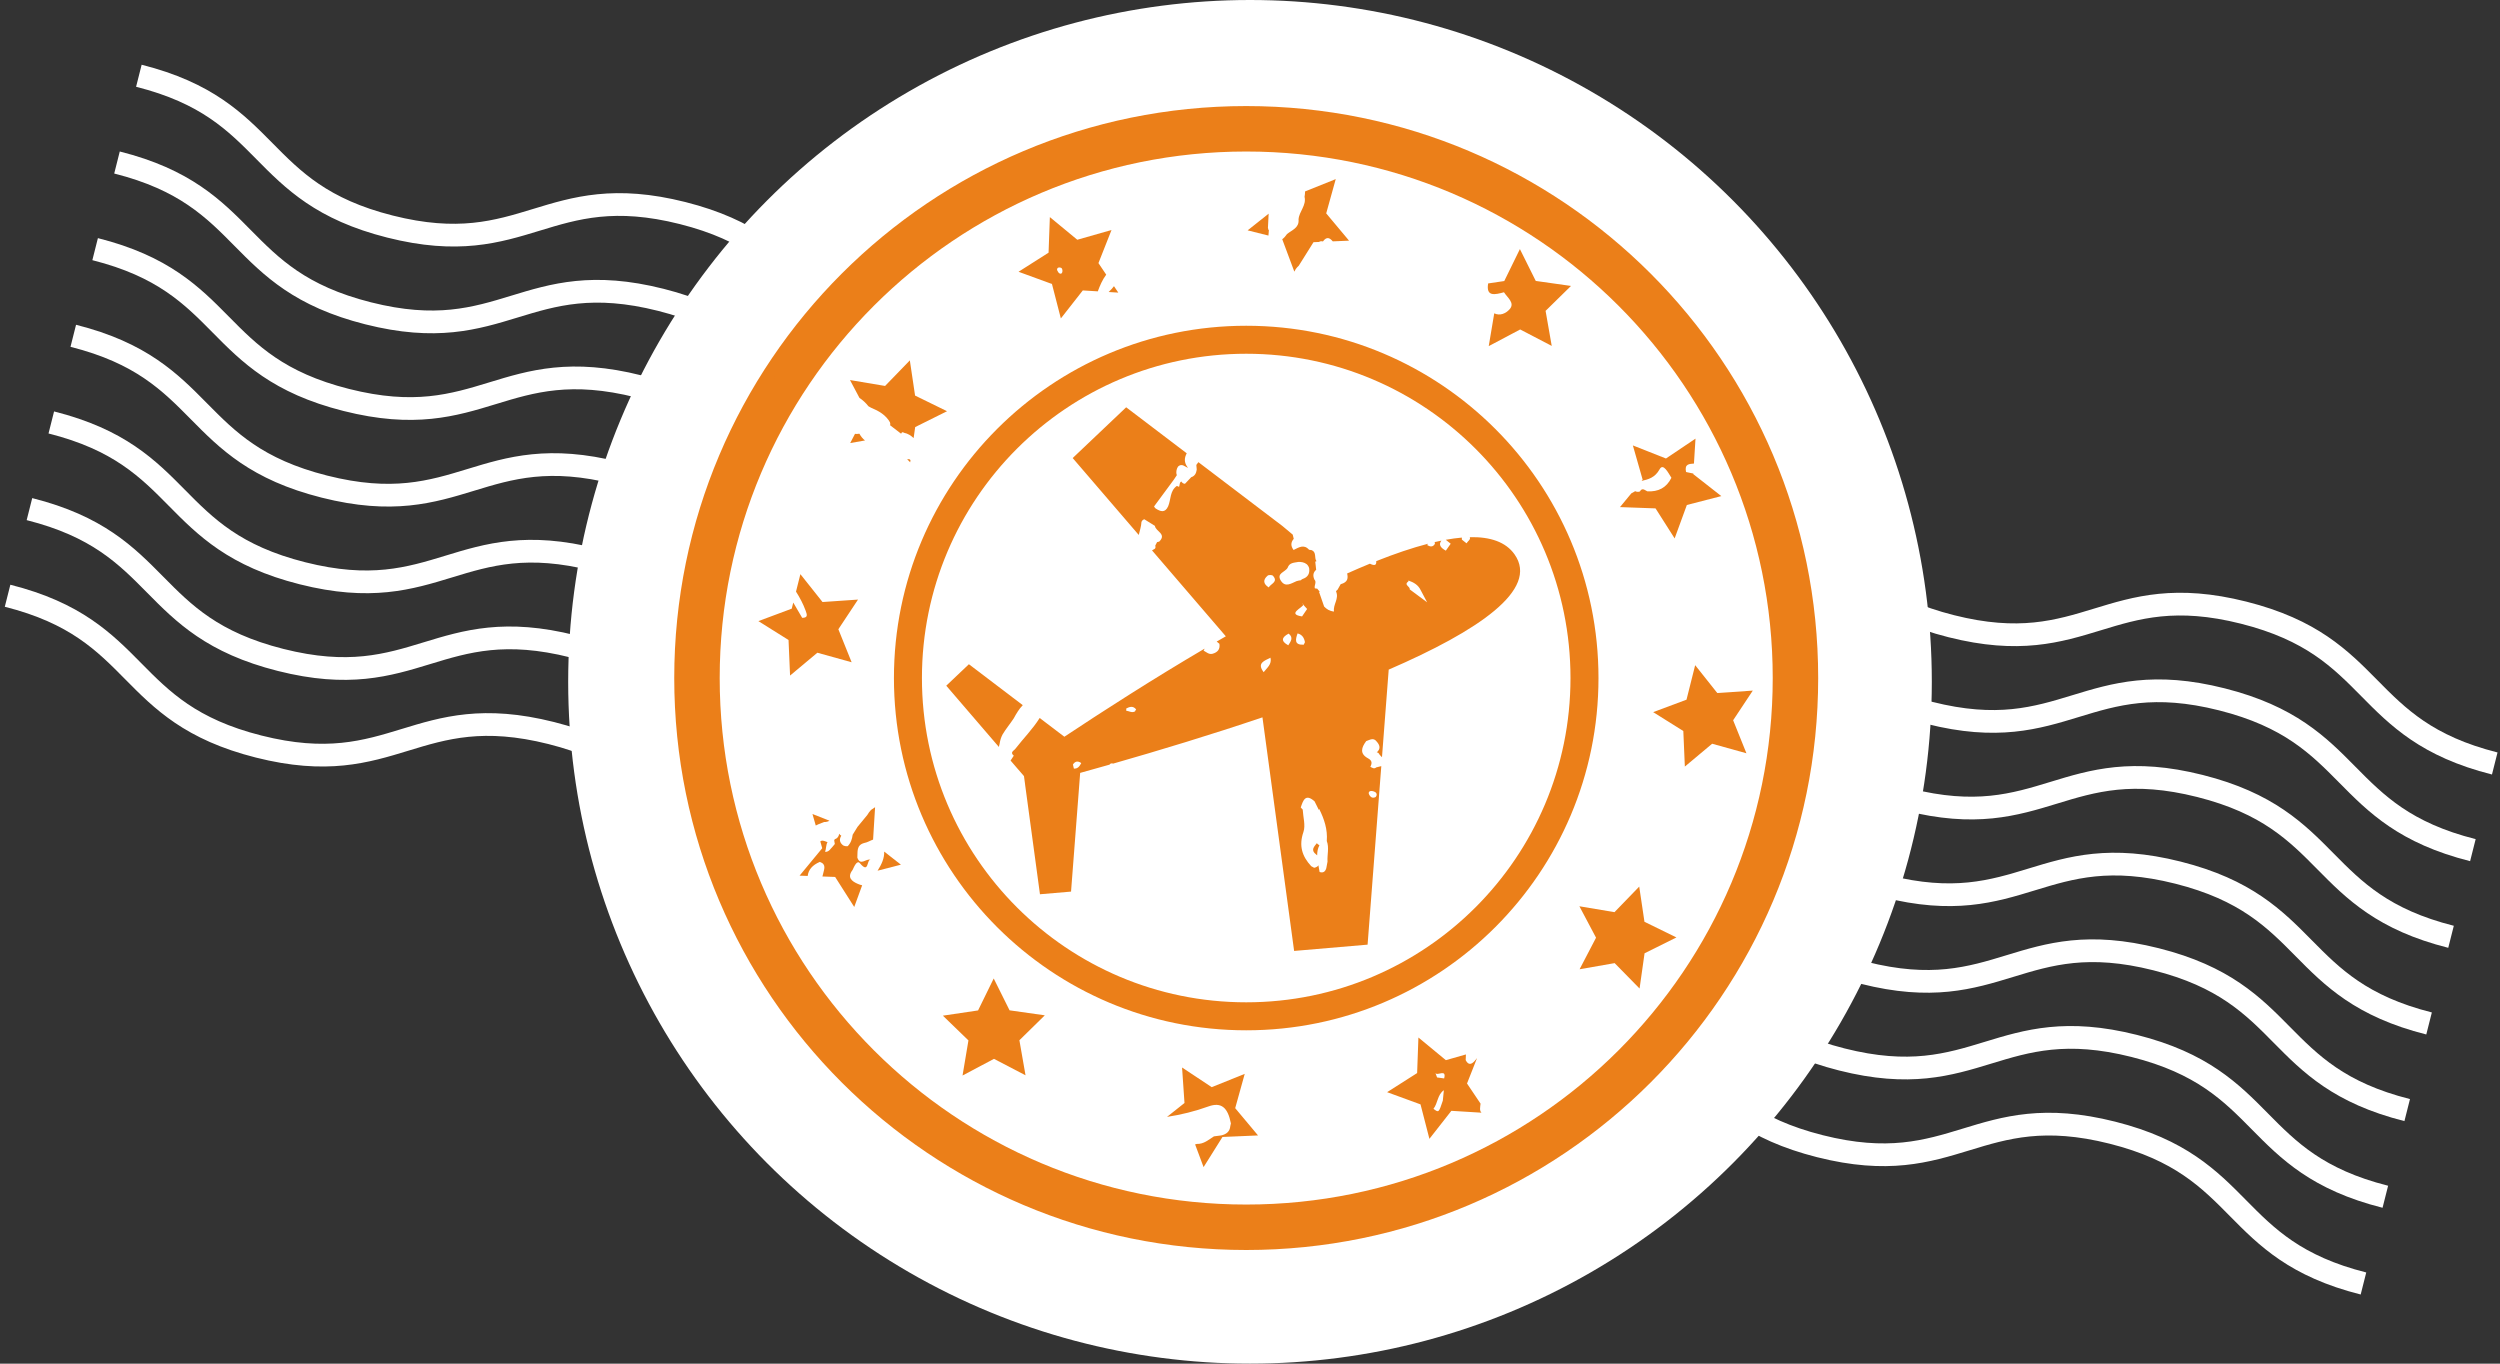 <svg width="330" height="180" viewBox="0 0 330 180" fill="none" xmlns="http://www.w3.org/2000/svg">
<rect x="0" y="0" width="330" height="180" fill="#333333" stroke="none"/>
<g clip-path="url(#clip0_320_1078)">
<path d="M326.421 112.22C308.486 107.694 311.217 96.838 293.282 92.313C275.347 87.787 272.603 98.632 254.668 94.094C236.733 89.569 239.465 78.713 221.53 74.188C203.583 69.662 200.851 80.507 182.904 75.969C164.957 71.444 167.701 60.588 149.754 56.062" stroke="white" stroke-width="3" stroke-miterlimit="10"/>
<path d="M320.637 135.097C302.702 130.571 305.434 119.715 287.499 115.19C269.564 110.664 266.82 121.509 248.885 116.971C230.95 112.446 233.682 101.59 215.747 97.065C197.8 92.539 195.068 103.383 177.121 98.846C159.174 94.321 161.918 83.465 143.971 78.939" stroke="white" stroke-width="3" stroke-miterlimit="10"/>
<path d="M314.864 157.972C296.929 153.446 299.661 142.59 281.726 138.065C263.791 133.539 261.047 144.384 243.112 139.846C225.177 135.321 227.909 124.465 209.973 119.94C192.026 115.414 189.295 126.258 171.348 121.721C153.401 117.196 156.144 106.34 138.197 101.814" stroke="white" stroke-width="3" stroke-miterlimit="10"/>
<path d="M329.307 100.78C311.372 96.255 314.104 85.399 296.169 80.873C278.234 76.348 275.49 87.192 257.555 82.655C239.62 78.13 242.352 67.273 224.417 62.748C206.47 58.223 203.738 69.067 185.791 64.53C167.844 60.005 170.588 49.148 152.641 44.623" stroke="white" stroke-width="3" stroke-miterlimit="10"/>
<path d="M323.536 123.657C305.601 119.132 308.333 108.276 290.397 103.75C272.462 99.225 269.719 110.069 251.784 105.532C233.848 101.007 236.58 90.15 218.645 85.625C200.698 81.1 197.966 91.944 180.019 87.407C162.072 82.881 164.816 72.025 146.869 67.5" stroke="white" stroke-width="3" stroke-miterlimit="10"/>
<path d="M317.751 146.532C299.816 142.007 302.547 131.151 284.612 126.625C266.677 122.1 263.934 132.944 245.998 128.407C228.063 123.882 230.795 113.026 212.86 108.5C194.913 103.975 192.181 114.819 174.234 110.282C156.287 105.756 159.031 94.9 141.084 90.375" stroke="white" stroke-width="3" stroke-miterlimit="10"/>
<path d="M311.977 169.421C294.042 164.895 296.774 154.039 278.839 149.514C260.904 144.989 258.16 155.833 240.225 151.296C222.29 146.77 225.022 135.914 207.087 131.389C189.14 126.863 186.408 137.708 168.461 133.17C150.514 128.645 153.258 117.789 135.311 113.264" stroke="white" stroke-width="3" stroke-miterlimit="10"/>
<path d="M192.11 77.608C174.175 73.083 176.907 62.227 158.972 57.702C141.037 53.176 138.293 64.02 120.358 59.483C102.423 54.958 105.155 44.102 87.219 39.576C69.272 35.051 66.541 45.895 48.594 41.358C30.647 36.833 33.39 25.977 15.443 21.451" stroke="white" stroke-width="3" stroke-miterlimit="10"/>
<path d="M186.339 100.483C168.404 95.958 171.135 85.102 153.2 80.576C135.265 76.051 132.521 86.895 114.586 82.358C96.651 77.833 99.383 66.977 81.448 62.451C63.501 57.926 60.769 68.77 42.822 64.233C24.875 59.708 27.619 48.852 9.672 44.326" stroke="white" stroke-width="3" stroke-miterlimit="10"/>
<path d="M180.554 123.36C162.618 118.835 165.35 107.979 147.415 103.453C129.48 98.928 126.736 109.772 108.801 105.235C90.866 100.71 93.598 89.854 75.663 85.328C57.716 80.803 54.984 91.647 37.037 87.11C19.09 82.585 21.834 71.728 3.887 67.203" stroke="white" stroke-width="3" stroke-miterlimit="10"/>
<path d="M194.997 66.157C177.062 61.632 179.794 50.776 161.859 46.25C143.923 41.725 141.18 52.569 123.245 48.032C105.309 43.507 108.041 32.651 90.106 28.125C72.159 23.6 69.427 34.444 51.48 29.907C33.533 25.381 36.277 14.525 18.33 10" stroke="white" stroke-width="3" stroke-miterlimit="10"/>
<path d="M189.223 89.044C171.288 84.519 174.02 73.662 156.085 69.137C138.15 64.612 135.406 75.456 117.471 70.919C99.536 66.393 102.268 55.537 84.333 51.012C66.386 46.486 63.654 57.331 45.707 52.794C27.76 48.268 30.504 37.412 12.557 32.887" stroke="white" stroke-width="3" stroke-miterlimit="10"/>
<path d="M183.438 111.921C165.503 107.395 168.235 96.539 150.3 92.014C132.365 87.489 129.621 98.333 111.686 93.796C93.751 89.27 96.483 78.414 78.548 73.889C60.601 69.364 57.869 80.208 39.922 75.671C21.975 71.145 24.718 60.289 6.771 55.764" stroke="white" stroke-width="3" stroke-miterlimit="10"/>
<path d="M177.667 134.796C159.732 130.27 162.464 119.414 144.528 114.889C126.593 110.364 123.85 121.208 105.914 116.671C87.979 112.145 90.711 101.289 72.776 96.764C54.829 92.239 52.097 103.083 34.15 98.546C16.203 94.02 18.947 83.164 1 78.639" stroke="white" stroke-width="3" stroke-miterlimit="10"/>
<circle cx="165" cy="90" r="90" fill="white"/>
<path d="M234 89.5C234 51.116 202.884 20 164.5 20C126.116 20 95 51.116 95 89.5C95 127.884 126.116 159 164.5 159V165C122.803 165 89 131.197 89 89.5C89 47.803 122.803 14 164.5 14C206.197 14 240 47.803 240 89.5C240 131.197 206.197 165 164.5 165V159C202.884 159 234 127.884 234 89.5Z" fill="#EB7F19"/>
<path d="M207.305 89.5C207.305 65.86 188.14 46.695 164.5 46.695C140.86 46.695 121.695 65.86 121.695 89.5C121.695 113.14 140.86 132.305 164.5 132.305V136C138.819 136 118 115.181 118 89.5C118 63.819 138.819 43 164.5 43C190.181 43 211 63.819 211 89.5C211 115.181 190.181 136 164.5 136V132.305C188.14 132.305 207.305 113.14 207.305 89.5Z" fill="#EB7F19"/>
<path d="M180.825 74.407C179.843 74.809 178.842 75.24 177.824 75.696C177.948 76.286 177.961 76.845 176.968 77.113C176.832 77.355 176.695 77.598 176.559 77.84C176.47 77.895 176.401 77.97 176.354 78.063C176.797 79.027 175.93 79.801 176.089 80.725C175.483 80.658 175.108 80.403 174.783 80.059C174.561 79.417 174.338 78.775 174.116 78.134L174.212 78.111C174.095 77.971 173.979 77.832 173.862 77.692C173.853 77.695 173.844 77.697 173.835 77.7C173.745 77.69 173.655 77.678 173.564 77.665C173.423 77.281 173.854 76.862 173.496 76.491C173.285 76.007 173.312 75.571 173.734 75.211C173.694 74.855 173.654 74.498 173.614 74.142L173.773 74.078C173.773 74.078 173.773 74.078 173.773 74.078C173.456 73.641 173.806 72.923 173.161 72.625C173.039 72.6 172.916 72.58 172.793 72.565C172.101 71.787 171.428 72.274 170.753 72.597C170.378 72.101 170.35 71.61 170.774 71.126C170.729 70.94 170.684 70.754 170.639 70.569C170.185 70.189 169.732 69.81 169.279 69.431L158.189 61.005C158.096 61.124 158.013 61.256 157.916 61.369C157.934 61.573 157.952 61.777 157.97 61.98C157.907 62.448 157.731 62.835 157.238 62.993C156.965 63.281 156.693 63.57 156.42 63.858C156.243 63.856 156.105 63.78 155.997 63.642C155.981 63.613 155.96 63.587 155.943 63.558C155.662 63.666 155.746 64.036 155.634 64.265C155.537 64.227 155.441 64.187 155.346 64.144C154.403 64.799 154.579 65.932 154.198 66.827C153.783 67.75 153.175 67.529 152.533 67.111C152.452 67.035 152.386 66.948 152.336 66.85C153.212 65.663 154.089 64.476 154.965 63.289C155.094 63.093 155.224 62.898 155.353 62.702C155.333 62.666 155.309 62.632 155.293 62.593C155.241 62.229 155.3 61.888 155.509 61.578C156.021 61.123 156.394 61.606 156.816 61.756C156.236 61.026 156.343 60.414 156.648 59.835L148.654 53.762L141.594 60.462L150.317 70.616C150.446 70.049 150.642 69.493 150.672 68.908C150.735 68.721 150.862 68.599 151.051 68.543C151.518 68.834 151.984 69.125 152.451 69.417C152.52 70.141 154.063 70.467 153.011 71.495C152.936 71.51 152.862 71.526 152.792 71.545C152.771 71.548 152.755 71.553 152.737 71.558C152.658 71.708 152.579 71.858 152.5 72.008C152.527 72.168 152.56 72.332 152.437 72.433C152.308 72.523 152.184 72.595 152.067 72.652L161.809 83.993C161.406 84.223 161.004 84.455 160.602 84.688C160.722 84.785 160.842 84.882 160.962 84.979C161.079 85.701 160.726 86.104 160.064 86.295C159.575 86.426 159.252 86.079 158.876 85.884C158.873 85.889 158.872 85.893 158.869 85.898L158.859 85.874C158.865 85.877 158.871 85.881 158.876 85.884C158.936 85.794 158.977 85.706 159.006 85.62C152.263 89.584 145.777 93.742 140.496 97.25L137.237 94.774C136.325 96.231 135.102 97.453 134.054 98.808C133.864 99.094 133.256 99.278 133.819 99.752C133.678 99.966 133.537 100.18 133.396 100.394L134.448 101.618L134.452 101.617L135.165 102.447L135.312 103.53L135.308 103.532L137.275 118.042L141.378 117.691L142.582 102.022C143.823 101.678 145.117 101.315 146.455 100.934C146.558 100.771 146.722 100.729 146.94 100.795C152.984 99.067 159.868 96.984 166.644 94.691L170.824 125.523L180.522 124.694L182.331 101.129C182.111 101.184 181.891 101.24 181.67 101.295C181.38 101.546 181.136 101.345 180.884 101.217C181.128 100.752 181.136 100.398 180.583 100.101C179.437 99.485 179.713 98.661 180.341 97.825C180.813 97.672 181.296 97.305 181.73 97.895C182.15 98.367 182.275 98.839 181.732 99.312C181.732 99.313 181.732 99.313 181.732 99.314C181.874 99.317 181.983 99.389 182.05 99.541C182.169 99.697 182.294 99.832 182.422 99.951L183.31 88.389C195.111 83.28 203.196 77.824 199.923 73.179C198.76 71.529 196.705 70.846 194.007 70.906C194.175 71.213 193.726 71.447 193.583 71.718C193.377 71.555 193.171 71.392 192.965 71.229C192.97 71.146 192.967 71.054 192.962 70.962C192.289 71.019 191.582 71.117 190.844 71.251C191.06 71.425 191.277 71.599 191.493 71.772C191.278 72.077 191.064 72.382 190.849 72.687C190.182 72.322 189.841 71.904 190.264 71.362C189.971 71.422 189.673 71.487 189.37 71.558C189.407 71.635 189.426 71.76 189.396 71.808C189.126 72.251 188.761 72.17 188.386 71.951L188.384 71.943C188.422 71.885 188.461 71.827 188.501 71.772C186.394 72.317 184.096 73.1 181.666 74.067C181.686 74.482 181.602 74.79 180.825 74.407ZM169.969 74.941C170.202 74.252 170.825 74.287 171.373 74.177C171.778 74.16 172.163 74.22 172.494 74.48C172.646 74.622 172.749 74.794 172.807 74.994C172.914 75.703 172.645 76.188 171.954 76.421C171.857 76.448 171.781 76.505 171.727 76.59C171.533 76.629 171.328 76.637 171.148 76.71C170.432 77.002 169.661 77.602 169.061 76.631C168.455 75.651 169.673 75.514 169.969 74.941ZM167.328 75.985C167.467 75.867 167.917 75.877 168.03 76.003C168.766 76.82 167.739 77.048 167.473 77.537C167.477 77.54 167.48 77.543 167.484 77.545C167.484 77.545 167.465 77.551 167.465 77.551C167.467 77.547 167.471 77.542 167.473 77.537C166.757 77.086 166.673 76.542 167.328 75.985ZM141.752 101.454C141.71 101.275 141.669 101.096 141.627 100.916C141.926 100.462 142.294 100.413 142.725 100.728C142.515 101.124 142.285 101.493 141.752 101.454ZM149.828 93.9C149.419 94.139 149.048 93.858 148.66 93.814C148.672 93.713 148.676 93.612 148.674 93.511C149.136 93.277 149.586 93.153 149.971 93.645C149.906 93.721 149.858 93.805 149.828 93.9ZM175.136 111.014C175.136 111.014 175.136 111.014 175.136 111.014C175.477 111.909 175.169 112.828 175.233 113.734C175.179 114.022 175.125 114.311 175.071 114.6C174.937 115.051 174.671 115.268 174.187 115.103C174.144 114.806 174.083 114.509 174.026 114.212C174.003 114.247 173.984 114.282 173.958 114.317C173.814 114.442 173.65 114.52 173.461 114.545C173.334 114.475 173.207 114.405 173.08 114.336C171.873 113.031 171.428 111.639 172.052 109.825C172.353 108.953 172.009 107.858 171.958 106.864C171.87 106.773 171.784 106.681 171.699 106.587C172.011 105.645 172.32 104.698 173.525 105.781C173.711 106.156 173.897 106.532 174.084 106.907L174.13 106.777C174.799 108.11 175.259 109.492 175.136 111.014ZM181.58 105.213C181.318 105.348 181.066 105.332 180.873 105.105C180.705 104.907 180.55 104.608 180.811 104.45C180.975 104.351 181.328 104.435 181.523 104.555C181.752 104.696 181.795 104.972 181.58 105.213ZM167.705 86.817C167.912 87.693 167.238 88.154 166.804 88.728C165.864 87.506 166.916 87.224 167.705 86.817ZM172.253 84.77C172.192 84.877 172.139 84.987 172.092 85.102C170.814 85.156 170.997 84.411 171.278 83.612C171.885 83.76 172.151 84.197 172.253 84.77ZM170.053 85.179C169.044 84.635 169.17 84.124 170.101 83.638C170.78 84.172 170.368 84.674 170.053 85.179ZM171.893 79.668C172.021 79.705 172.058 79.761 172.038 79.829C172.164 79.968 172.353 80.177 172.542 80.386C172.319 80.713 172.096 81.04 171.873 81.367C169.835 81.07 171.923 80.226 172.038 79.829C171.963 79.746 171.91 79.687 171.893 79.668ZM185.907 76.743L185.919 76.631C186.599 76.866 187.199 77.202 187.525 77.889C187.729 78.274 187.933 78.658 188.382 79.505C187.354 78.742 186.715 78.268 186.077 77.794C186.174 77.419 185.242 77.211 185.907 76.743Z" fill="#EB7F19"/>
<path d="M173.747 112.804C173.791 112.837 173.828 112.872 173.866 112.907C173.862 112.459 173.94 112.011 174.161 111.564C174.026 111.507 173.913 111.418 173.821 111.303C173.455 111.771 172.966 112.22 173.747 112.804Z" fill="#EB7F19"/>
<path d="M132.347 96.934C132.786 96.201 133.337 95.547 133.806 94.835C134.157 94.196 134.521 93.57 135.005 93.08L127.894 87.678L124.906 90.513L131.851 98.597C131.898 98.446 131.935 98.288 131.96 98.122C132.023 97.704 132.145 97.306 132.347 96.934Z" fill="#EB7F19"/>
<path d="M147.616 38.625L147.044 37.775C146.839 38.05 146.602 38.306 146.34 38.546L147.616 38.625Z" fill="#EB7F19"/>
<path d="M115.836 114.932L118.919 114.137L116.712 112.408C116.754 113.272 116.366 114.11 115.851 114.912C115.847 114.919 115.841 114.925 115.836 114.932Z" fill="#EB7F19"/>
<path d="M216.423 130.485L217.083 125.834L221.288 123.741L217.069 121.677L216.378 117.031L213.111 120.405L208.479 119.627L210.678 123.777L208.506 127.942L213.133 127.132L216.423 130.485Z" fill="#EB7F19"/>
<path d="M226.002 98.173L230.528 99.432L228.774 95.074L231.369 91.159L226.683 91.481L223.762 87.803L222.619 92.359L218.219 94.001L222.199 96.495L222.4 101.188L226.002 98.173Z" fill="#EB7F19"/>
<path d="M171.408 28.961C171.514 30.089 170.53 30.36 169.885 30.898C169.69 31.182 169.481 31.412 169.256 31.578L170.852 35.857C170.905 35.735 170.968 35.617 171.044 35.504C171.158 35.347 171.29 35.206 171.434 35.077L173.381 31.97L174.116 31.938C174.248 31.844 174.413 31.81 174.628 31.871C175.133 31.177 175.541 31.401 175.923 31.86L178.074 31.768L175.06 28.166L176.318 23.641L172.269 25.27C172.267 25.503 172.246 25.738 172.2 25.976C172.474 27.113 171.479 27.915 171.408 28.961Z" fill="#EB7F19"/>
<path d="M193.471 139.934C193.481 139.685 193.491 139.436 193.501 139.186L190.853 139.942L187.231 136.951L187.061 141.645L183.098 144.166L187.509 145.779L188.682 150.327L191.579 146.629L195.561 146.876C195.256 146.614 195.39 146.117 195.434 145.681L193.646 143.022L194.97 139.667C194.876 139.788 194.778 139.907 194.677 140.023C194.238 140.526 193.823 140.633 193.471 139.934ZM190.452 145.286C189.916 146.892 189.916 146.892 189.217 146.363C189.805 145.617 189.729 144.501 190.589 143.908C190.544 144.368 190.498 144.827 190.452 145.286ZM190.628 142.352C190.317 142.308 190.005 142.265 189.694 142.222C189.621 142.028 189.549 141.834 189.476 141.641C189.461 141.615 189.449 141.584 189.441 141.546C189.453 141.578 189.465 141.609 189.476 141.641C189.731 142.068 190.974 141.039 190.628 142.352Z" fill="#EB7F19"/>
<path d="M159.947 143.505L156.032 140.91L156.353 145.596L154.045 147.429C155.905 147.146 157.719 146.698 159.507 146.052C161.21 145.437 162.066 146.182 162.479 148.286C162.457 148.41 162.43 148.533 162.399 148.656C162.33 149.389 161.86 149.726 161.199 149.875C160.881 149.925 160.561 149.965 160.241 149.999C159.54 150.441 158.906 151.03 157.988 150.998C157.91 151.02 157.832 151.04 157.753 151.059L158.873 154.06L161.367 150.08L166.06 149.878L163.046 146.276L164.304 141.751L159.947 143.505Z" fill="#EB7F19"/>
<path d="M108.013 108.809C108.264 108.709 108.515 108.608 108.767 108.508C109.061 108.518 109.294 108.449 109.492 108.336L107.246 107.449L107.68 108.97C107.788 108.912 107.898 108.857 108.013 108.809Z" fill="#EB7F19"/>
<path d="M108.558 115.696L110.238 115.757L112.759 119.72L113.805 116.858C113.618 116.824 113.425 116.754 113.238 116.674C112.431 116.329 111.777 115.824 112.539 114.834C112.755 114.38 113.121 113.482 113.516 113.953C114.72 115.392 114.38 113.457 114.911 113.488C114.307 113.287 113.585 114.357 113.17 113.214C113.228 112.447 113.009 111.548 114.095 111.27C114.498 111.204 114.86 110.959 115.248 110.826L115.512 106.551L114.977 106.911C114.889 107.014 114.802 107.118 114.715 107.221C114.64 107.337 114.565 107.453 114.49 107.569C114.058 108.094 113.626 108.62 113.194 109.145C112.98 109.491 112.767 109.836 112.553 110.181C112.476 110.748 112.315 111.278 111.897 111.697C111.682 111.722 111.478 111.685 111.284 111.586C110.804 111.206 110.766 110.776 111.051 110.308C110.934 110.255 110.841 110.167 110.771 110.05C110.722 110.417 110.54 110.673 110.185 110.784C110.165 110.835 110.142 110.884 110.113 110.929C110.141 111.089 110.169 111.249 110.197 111.409C110.11 111.513 110.023 111.618 109.936 111.723C109.633 112.018 109.441 112.47 108.913 112.445C109.065 112.031 109.012 111.548 109.231 111.157C109.2 111.148 109.169 111.141 109.137 111.13C108.813 111 108.497 110.87 108.28 111.071L108.535 111.964L105.545 115.586L106.616 115.625C106.71 114.818 107.223 114.191 108.22 113.769C109.131 114.096 108.766 114.763 108.644 115.366C108.615 115.476 108.586 115.586 108.558 115.696Z" fill="#EB7F19"/>
<path d="M196.434 37.414C196.141 39.195 197.307 38.908 198.526 38.578C198.963 39.279 200.008 39.982 199.278 40.811C198.781 41.376 198.001 41.729 197.24 41.361L196.513 45.688L200.663 43.489L204.828 45.66L204.018 41.034L207.371 37.744L202.72 37.084L200.627 32.879L198.563 37.098L196.434 37.414Z" fill="#EB7F19"/>
<path d="M112.416 87.418L110.663 83.061L113.258 79.145L108.572 79.467L105.651 75.789L105.073 78.094C105.577 78.885 106.019 79.716 106.348 80.62C106.538 81.142 106.674 81.551 105.889 81.556C105.496 80.884 105.103 80.212 104.71 79.54L104.508 80.345L100.107 81.987L104.087 84.481L104.289 89.174L107.891 86.16L112.416 87.418Z" fill="#EB7F19"/>
<path d="M138.581 28.658L138.411 33.352L134.447 35.873L138.859 37.486L140.032 42.034L142.929 38.336L144.909 38.459C145.198 37.682 145.519 36.922 146.021 36.255L144.995 34.729L146.72 30.36L142.203 31.648L138.581 28.658ZM140.218 35.939C140.147 36.16 139.946 36.198 139.754 36.017C139.629 35.806 139.388 35.583 139.642 35.351C139.73 35.27 140.053 35.305 140.139 35.401C140.242 35.518 140.27 35.778 140.218 35.939Z" fill="#EB7F19"/>
<path d="M131.17 129.158L129.105 133.377L124.459 134.068L127.834 137.336L127.055 141.968L131.205 139.768L135.37 141.94L134.56 137.313L137.913 134.023L133.263 133.364L131.17 129.158Z" fill="#EB7F19"/>
<path d="M102.432 49.494C102.356 49.618 102.285 49.756 102.219 49.909C102.443 49.81 102.469 49.663 102.432 49.494Z" fill="#EB7F19"/>
<path d="M227.213 65.485L223.516 62.588L223.521 62.508C223.218 62.445 222.914 62.382 222.611 62.319L222.552 62.279C222.335 61.208 223.014 61.249 223.602 61.188L223.806 57.9L219.908 60.522L215.539 58.797L216.828 63.314L216.688 63.483C217.571 63.275 218.454 63.067 219.069 61.944C219.551 61.065 220.224 62.446 220.627 63.069C219.974 64.392 218.886 64.939 217.447 64.855C217.268 64.783 217.088 64.624 216.908 64.589C216.865 64.59 216.822 64.59 216.779 64.591C216.676 64.613 216.573 64.689 216.47 64.873C216.239 64.959 216.026 64.929 215.822 64.83C215.802 64.851 215.78 64.87 215.759 64.891C215.616 64.98 215.473 65.061 215.333 65.126L213.838 66.937L218.532 67.107L221.053 71.07L222.665 66.658L227.213 65.485Z" fill="#EB7F19"/>
<path d="M112.199 50.166L113.446 52.518C113.89 52.821 114.291 53.181 114.629 53.624C114.744 53.689 114.859 53.753 114.974 53.818C116.005 54.245 116.953 54.778 117.513 55.807L117.472 55.751C117.528 55.884 117.535 56.012 117.495 56.135C117.979 56.507 118.463 56.88 118.948 57.252C119.019 57.036 119.15 57.003 119.332 57.127C119.852 57.226 120.244 57.499 120.598 57.824L120.804 56.374L125.009 54.281L120.79 52.216L120.099 47.57L116.831 50.945L112.199 50.166Z" fill="#EB7F19"/>
<path d="M167.434 31.095C167.453 30.858 167.472 30.62 167.491 30.383C167.472 30.368 167.454 30.352 167.435 30.338C167.412 30.251 167.39 30.162 167.368 30.073C167.399 29.45 167.431 28.826 167.462 28.203L164.688 30.407L167.434 31.095Z" fill="#EB7F19"/>
<path d="M113.437 57.248C113.22 57.288 113.029 57.292 112.859 57.269L112.227 58.483L114.181 58.141C113.877 57.917 113.64 57.604 113.437 57.248Z" fill="#EB7F19"/>
<path d="M120.143 61.025L120.185 60.73C120.134 60.691 120.083 60.651 120.032 60.611C119.933 60.62 119.838 60.621 119.744 60.618L120.143 61.025Z" fill="#EB7F19"/>
<path d="M108.833 41.703C108.846 41.67 108.85 41.638 108.851 41.605C108.837 41.641 108.83 41.675 108.833 41.703Z" fill="#EB7F19"/>
</g>
<defs>
<clipPath id="clip0_320_1078">
<rect width="330" height="180" fill="white"/>
</clipPath>
</defs>
</svg>
